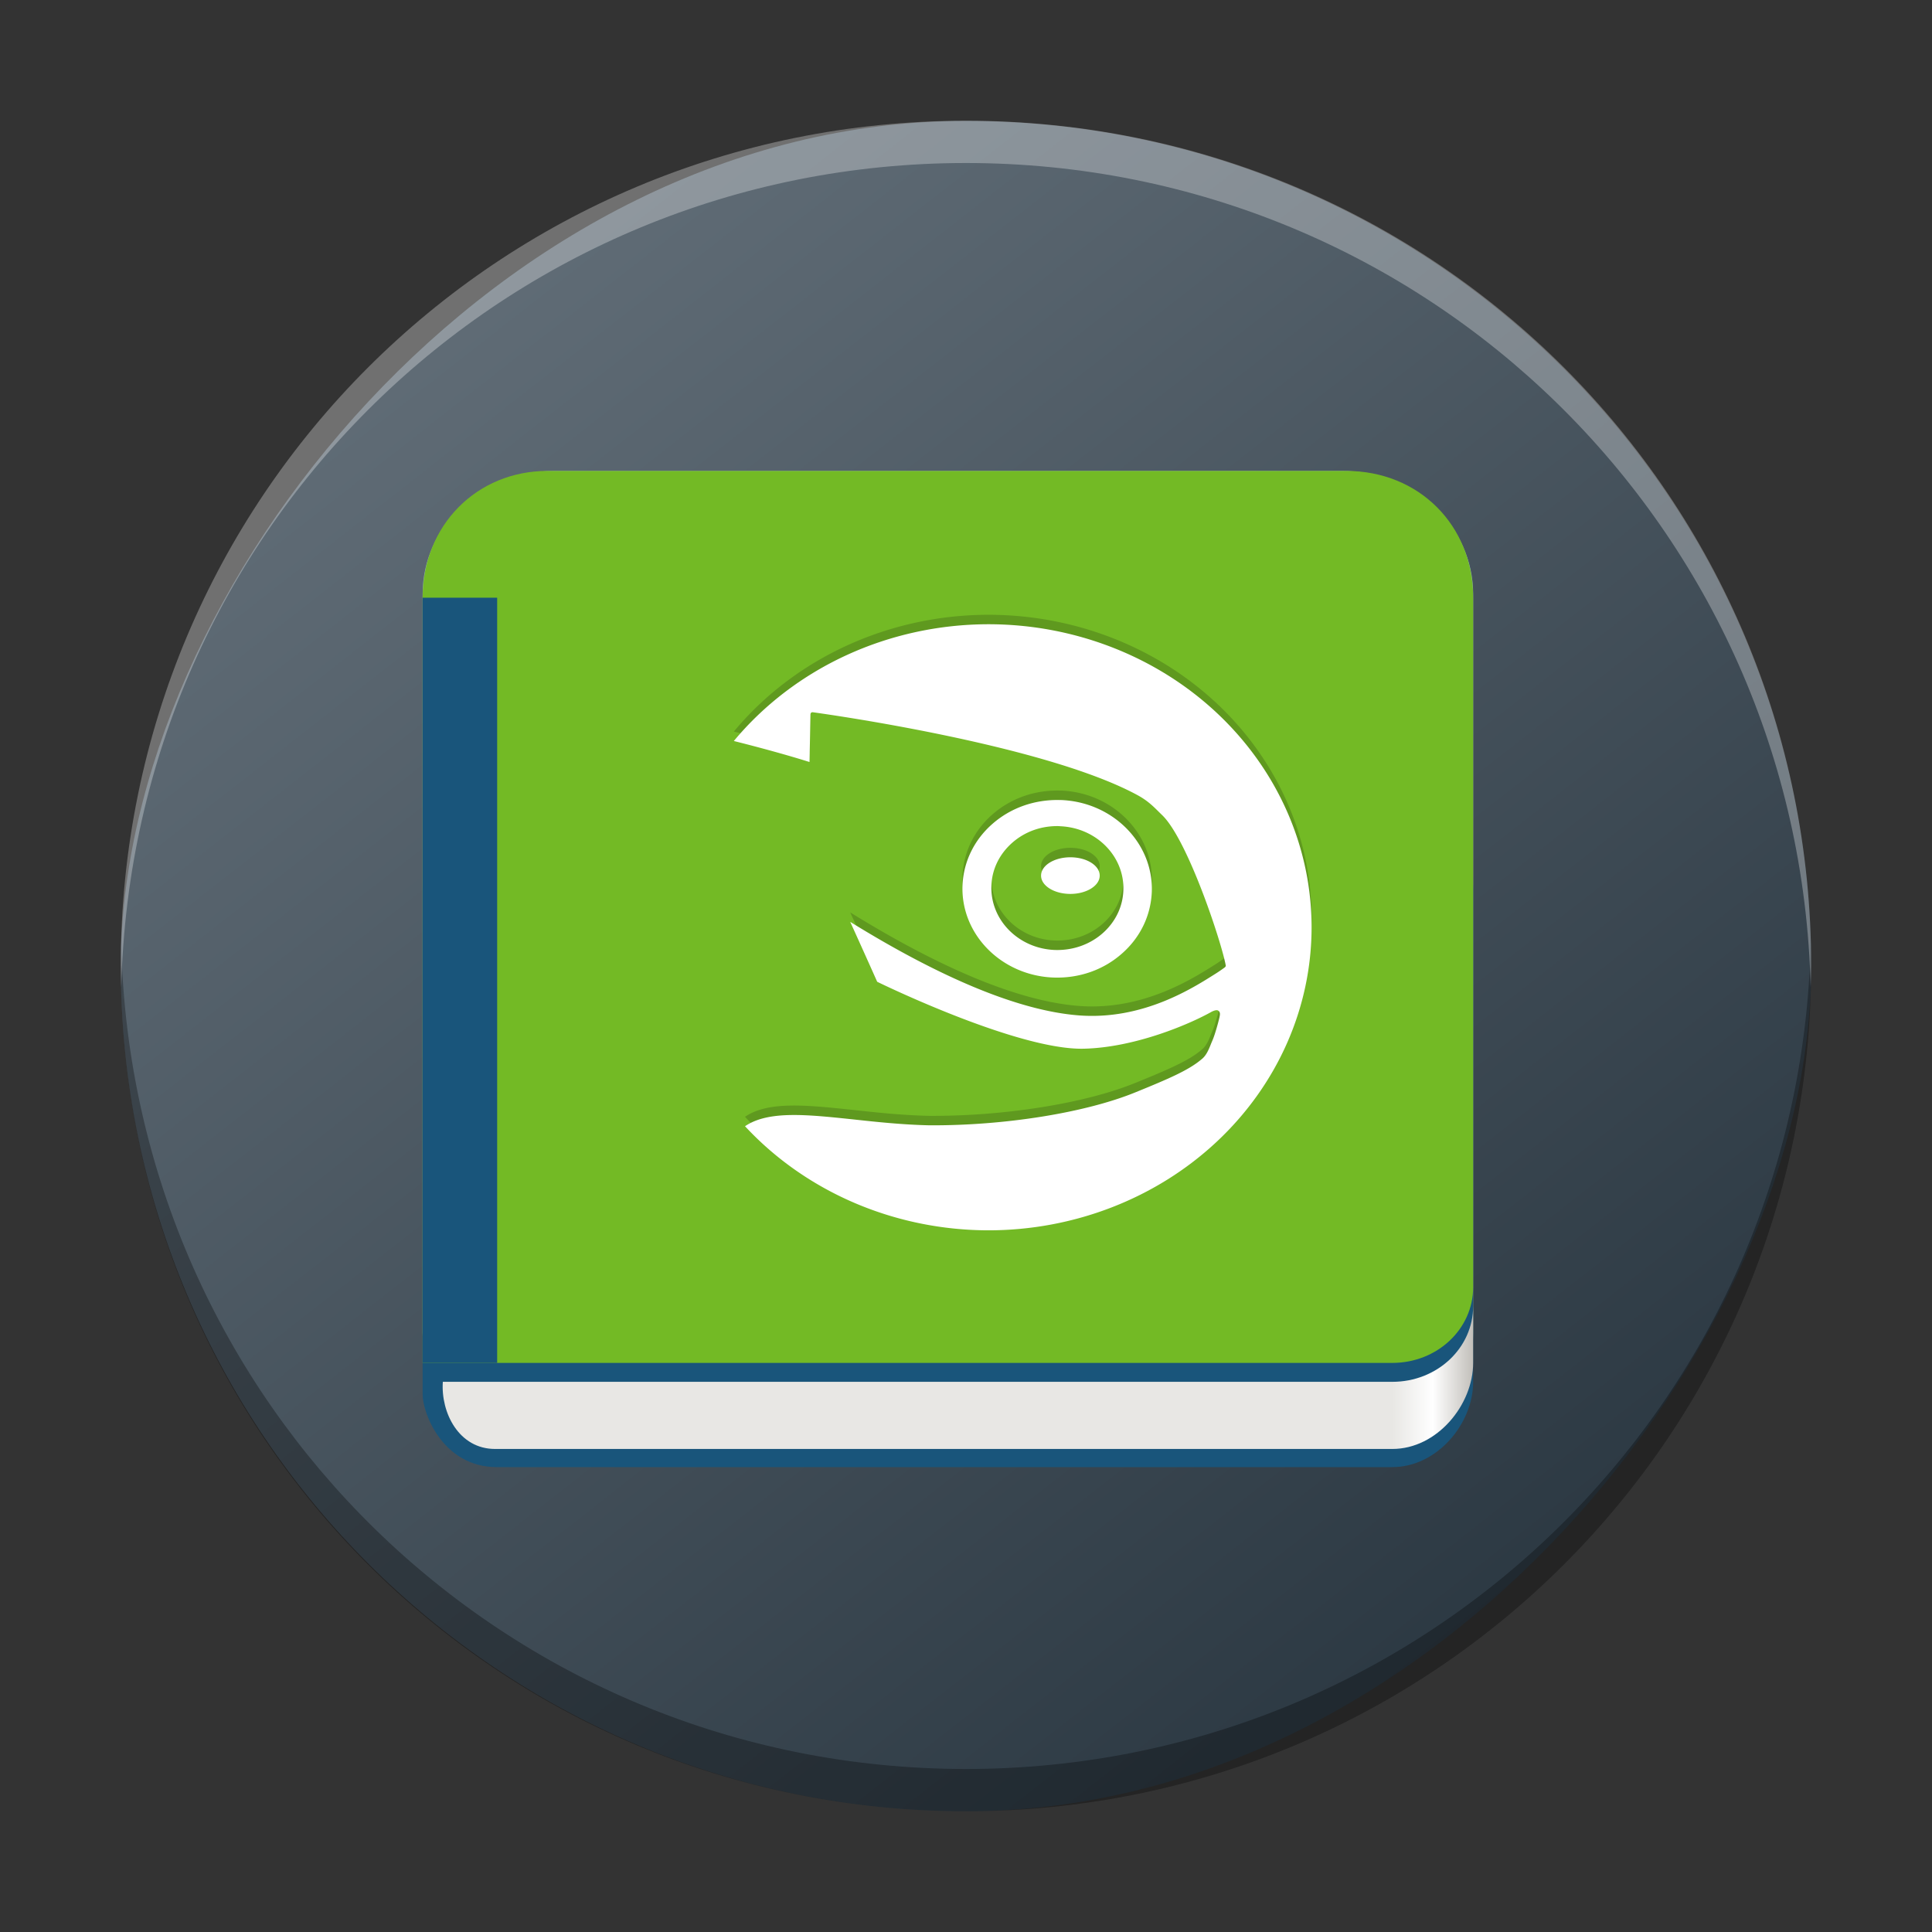 <?xml version="1.0" encoding="UTF-8" standalone="no"?>
<svg
   height="48"
   width="48"
   version="1.1"
   id="svg857"
   sodipodi:docname="org.opensuse.opensuse_welcome.svg"
   inkscape:version="1.2.1 (9c6d41e410, 2022-07-14)"
   xmlns:inkscape="http://www.inkscape.org/namespaces/inkscape"
   xmlns:sodipodi="http://sodipodi.sourceforge.net/DTD/sodipodi-0.dtd"
   xmlns:xlink="http://www.w3.org/1999/xlink"
   xmlns="http://www.w3.org/2000/svg"
   xmlns:svg="http://www.w3.org/2000/svg">
  <rect width="100%" height="100%" fill="#333333" stroke="none"/>
  <defs
     id="defs861">
    <linearGradient
       gradientTransform="matrix(1.05,0,0,1.05,-452.982,-525.934)"
       gradientUnits="userSpaceOnUse"
       x2="426.695"
       y2="499.921"
       y1="547.675"
       id="a-6"
       x1="389.32">
      <stop
         stop-color="#18222a"
         style="stop-color:#1e2b35;stop-opacity:1"
         id="stop216" />
      <stop
         stop-color="#566069"
         offset="1"
         style="stop-color:#6d7983;stop-opacity:1"
         id="stop218" />
    </linearGradient>
    <linearGradient
       id="d-3"
       gradientUnits="userSpaceOnUse"
       x1="10"
       x2="30"
       y1="10"
       y2="30"
       gradientTransform="matrix(0.822,0,0,0.778,-9.136,-31.888)">
      <stop
         offset="0"
         id="stop232" />
      <stop
         offset="1"
         stop-opacity="0"
         id="stop234" />
    </linearGradient>
    <linearGradient
       id="e-6"
       gradientUnits="userSpaceOnUse"
       x1="10"
       x2="22"
       y1="10"
       y2="22"
       gradientTransform="matrix(0.822,0,0,0.778,-9.136,-31.888)">
      <stop
         offset="0"
         stop-color="#171e25"
         id="stop219" />
      <stop
         offset="1"
         stop-opacity="0"
         id="stop221" />
    </linearGradient>
    <linearGradient
       id="b-7">
      <stop
         offset="0"
         stop-color="#292c2f"
         id="stop237" />
      <stop
         offset="1"
         stop-opacity="0"
         id="stop239" />
    </linearGradient>
    <linearGradient
       id="a-5"
       gradientUnits="userSpaceOnUse"
       x1="567.307"
       x2="567.307"
       y1="691.461"
       y2="39.516">
      <stop
         offset="0"
         stop-color="#73ba25"
         id="stop242" />
      <stop
         offset="1"
         stop-color="#96cb5c"
         id="stop244" />
    </linearGradient>
    <linearGradient
       id="linearGradient1777"
       gradientTransform="matrix(0.536,0,0,0.5,-251.268,-266.798)"
       gradientUnits="userSpaceOnUse"
       x1="409.571"
       x2="409.571"
       y1="543.798"
       y2="503.798">
      <stop
         offset="0"
         stop-color="#73ba25"
         id="stop840-3" />
      <stop
         offset="1"
         stop-color="#96cb5c"
         id="stop842-5" />
    </linearGradient>
    <linearGradient
       id="linearGradient1781"
       gradientTransform="matrix(0.714,0,0,0.8,-43.819,-16.498)"
       gradientUnits="userSpaceOnUse"
       x1="4"
       x2="4"
       y1="27"
       y2="2">
      <stop
         offset="0"
         stop-color="#173f4f"
         id="stop825-6" />
      <stop
         offset="1"
         stop-color="#516f7b"
         id="stop827-2" />
    </linearGradient>
    <linearGradient
       id="linearGradient1785"
       gradientUnits="userSpaceOnUse"
       x1="17"
       x2="17"
       y1="30"
       y2="27"
       gradientTransform="matrix(0.714,0,0,0.714,-43.819,-16.327)">
      <stop
         offset="0"
         stop-color="#292c2f"
         stop-opacity=".6"
         id="stop820-9" />
      <stop
         offset="1"
         stop-color="#292c2f"
         stop-opacity=".4"
         id="stop822-1" />
    </linearGradient>
    <linearGradient
       id="linearGradient1789"
       gradientUnits="userSpaceOnUse"
       x1="17"
       x2="28"
       y1="14"
       y2="25"
       gradientTransform="matrix(0.714,0,0,0.714,-43.819,-16.327)">
      <stop
         offset="0"
         stop-color="#292c2f"
         id="stop835-2" />
      <stop
         offset="1"
         stop-opacity="0"
         id="stop837-7" />
    </linearGradient>
    <linearGradient
       id="linearGradient1793"
       gradientUnits="userSpaceOnUse"
       x1="17"
       x2="17"
       y1="22"
       y2="6"
       gradientTransform="matrix(0.714,0,0,0.714,-43.819,-16.327)">
      <stop
         offset="0"
         stop-color="#eff0f1"
         id="stop830-0" />
      <stop
         offset="1"
         stop-color="#fcfcfc"
         id="stop832-9" />
    </linearGradient>
    <linearGradient
       inkscape:collect="always"
       xlink:href="#linearGradient22063-0"
       id="linearGradient22065-6"
       x1="-14"
       y1="6"
       x2="-14"
       y2="-10"
       gradientUnits="userSpaceOnUse"
       gradientTransform="matrix(1.631,0,0,1.631,46.388,28.013)" />
    <linearGradient
       inkscape:collect="always"
       id="linearGradient22063-0">
      <stop
         style="stop-color:#a3be8c;stop-opacity:1;"
         offset="0"
         id="stop22059-6" />
      <stop
         style="stop-color:#8fbcbb;stop-opacity:1;"
         offset="1"
         id="stop22061-2" />
    </linearGradient>
    <linearGradient
       inkscape:collect="always"
       xlink:href="#lg0"
       id="linearGradient4339"
       gradientUnits="userSpaceOnUse"
       gradientTransform="matrix(0.251,0,0,0.235,7.488,8.922)"
       x1="108"
       y1="106"
       x2="116"
       y2="106" />
    <linearGradient
       id="lg0"
       x1="108"
       y1="106"
       x2="116"
       y2="106"
       gradientUnits="userSpaceOnUse"
       gradientTransform="matrix(0.5,0,0,0.5,-120.569,4.375)">
      <stop
         offset="0"
         stop-color="#e8e7e4"
         id="stop3771" />
      <stop
         offset="0.5"
         stop-color="#ffffff"
         id="stop3773" />
      <stop
         offset="1"
         stop-color="#c2bfba"
         id="stop3775" />
    </linearGradient>
  </defs>
  <sodipodi:namedview
     id="namedview859"
     pagecolor="#ffffff"
     bordercolor="#666666"
     borderopacity="1.0"
     inkscape:showpageshadow="2"
     inkscape:pageopacity="0.0"
     inkscape:pagecheckerboard="0"
     inkscape:deskcolor="#d1d1d1"
     showgrid="true"
     inkscape:zoom="7.375"
     inkscape:cx="-15.457627"
     inkscape:cy="25.559322"
     inkscape:window-width="1920"
     inkscape:window-height="1000"
     inkscape:window-x="0"
     inkscape:window-y="0"
     inkscape:window-maximized="1"
     inkscape:current-layer="svg857">
    <inkscape:grid
       type="xygrid"
       id="grid291"
       originx="0"
       originy="0" />
  </sodipodi:namedview>
  <linearGradient
     id="c"
     gradientUnits="userSpaceOnUse"
     x1="17"
     x2="17"
     y1="30"
     y2="27"
     gradientTransform="matrix(0.714,0,0,0.714,-43.819,-16.327)">
    <stop
       offset="0"
       stop-color="#292c2f"
       stop-opacity=".6"
       id="stop820" />
    <stop
       offset="1"
       stop-color="#292c2f"
       stop-opacity=".4"
       id="stop822" />
  </linearGradient>
  <linearGradient
     id="b"
     gradientTransform="matrix(0.714,0,0,0.8,-43.819,-16.498)"
     gradientUnits="userSpaceOnUse"
     x1="4"
     x2="4"
     y1="27"
     y2="2">
    <stop
       offset="0"
       stop-color="#173f4f"
       id="stop825" />
    <stop
       offset="1"
       stop-color="#516f7b"
       id="stop827" />
  </linearGradient>
  <linearGradient
     id="e"
     gradientUnits="userSpaceOnUse"
     x1="17"
     x2="17"
     y1="22"
     y2="6"
     gradientTransform="matrix(0.714,0,0,0.714,-43.819,-16.327)">
    <stop
       offset="0"
       stop-color="#eff0f1"
       id="stop830" />
    <stop
       offset="1"
       stop-color="#fcfcfc"
       id="stop832" />
  </linearGradient>
  <linearGradient
     id="d"
     gradientUnits="userSpaceOnUse"
     x1="17"
     x2="28"
     y1="14"
     y2="25"
     gradientTransform="matrix(0.714,0,0,0.714,-43.819,-16.327)">
    <stop
       offset="0"
       stop-color="#292c2f"
       id="stop835" />
    <stop
       offset="1"
       stop-opacity="0"
       id="stop837" />
  </linearGradient>
  <linearGradient
     id="a"
     gradientTransform="matrix(0.536,0,0,0.5,-251.268,-266.798)"
     gradientUnits="userSpaceOnUse"
     x1="409.571"
     x2="409.571"
     y1="543.798"
     y2="503.798">
    <stop
       offset="0"
       stop-color="#73ba25"
       id="stop840" />
    <stop
       offset="1"
       stop-color="#96cb5c"
       id="stop842" />
  </linearGradient>
  <rect
     width="41.998"
     x="-44.999"
     y="3.004"
     rx="20.999"
     height="41.996"
     transform="scale(-1,1)"
     style="display:inline;fill:url(#a-6);stroke-width:2.94;stroke-opacity:0.55"
     id="rect223"
     ry="20.998" />
  <path
     style="display:inline;opacity:0.3;fill:#000000;fill-opacity:1;stroke-width:2.94;stroke-opacity:0.55"
     d="M 3.013,23.477 C 3.009,23.652 3,23.826 3,24.002 3,35.635 12.366,45 23.999,45 35.633,45 44.998,35.635 44.998,24.002 c 0,-0.176 -0.008,-0.349 -0.013,-0.525 -0.277,11.388 -9.534,20.473 -20.987,20.473 -11.457,0 -20.709,-9.085 -20.986,-20.473"
     id="path225" />
  <path
     d="M 3.013,24.523 C 3.009,24.348 3,24.175 3,23.998 3,12.365 12.366,3 23.999,3 c 11.633,0 20.999,9.365 20.999,20.998 0,0.176 -0.008,0.35 -0.013,0.525 C 44.708,13.135 35.452,4.05 23.999,4.05 c -11.457,0 -20.709,9.085 -20.986,20.473"
     style="display:inline;opacity:0.3;fill:#ffffff;fill-opacity:1;stroke-width:2.94;stroke-opacity:0.55"
     id="path229" />
  <path
     d="M 10.5,14.759 C 10.5,13.069 11.961,11.7 13.762,11.7 H 33.337 c 1.802,0 3.263,1.369 3.263,3.059 V 33.11 c 0,1.689 -1.461,3.059 -3.263,3.059 H 13.762 C 11.961,36.169 10.5,34.799 10.5,33.11 Z"
     id="path738-9"
     style="fill:url(#linearGradient22065-6);fill-opacity:1;stroke-width:1.631" />
  <path
     d="m 12.508,20.215 c -1.112,0 -2.008,0.839 -2.008,1.882 L 10.5,34.65 c 0,0.45 0.495,1.8 1.845,1.8 h 22.247 c 1.112,0 2.008,-1.076 2.008,-2.118 v -12.234 c 0,-1.043 -0.895,-1.882 -2.008,-1.882 z"
     id="path3780-8"
     style="fill:#19557b;fill-opacity:1;stroke-width:0.243"
     sodipodi:nodetypes="ssccsssss" />
  <path
     fill="url(#lg0)"
     d="m 36.6,32.449 c 0,1.043 -0.895,1.882 -2.008,1.882 H 11.002 c -0.052,0.768 0.398,1.668 1.298,1.668 h 22.292 c 1.112,0 2.008,-1.096 2.008,-2.139 z"
     id="path3784-2"
     style="fill:url(#linearGradient4339);stroke-width:0.243"
     sodipodi:nodetypes="csccssc" />
  <path
     fill="#73ba25"
     d="m 10.5,14.85 7e-6,19.011 h 24.092 c 1.112,0 2.008,-0.839 2.008,-1.882 V 14.85 c 0,-1.8 -1.35,-3.15 -3.15,-3.15 H 13.6 C 11.85,11.7 10.5,13.05 10.5,14.85 Z"
     id="path3786-6"
     style="stroke-width:0.243"
     sodipodi:nodetypes="ccsssscc" />
  <rect
     fill="#19557b"
     width="1.852"
     height="19.011"
     x="10.5"
     y="14.85"
     id="rect3790-4"
     style="stroke-width:0.225"
     ry="0" />
  <path
     fill="#5f991f"
     d="m 24.554,15.274 a 8.031,7.529 0 0 0 -6.322,2.901 c 0.98,0.245 1.673,0.456 1.88,0.522 0.003,-0.119 0.024,-1.188 0.024,-1.188 0,0 0.002,-0.024 0.017,-0.037 0.018,-0.016 0.044,-0.011 0.044,-0.011 0.258,0.035 5.757,0.799 8.075,2.065 0.286,0.157 0.428,0.324 0.604,0.493 0.641,0.621 1.487,3.204 1.578,3.737 0.003,0.021 -0.024,0.044 -0.036,0.052 h -2.58e-4 c -0.066,0.048 -0.138,0.098 -0.209,0.143 -0.548,0.345 -1.812,1.174 -3.433,1.039 -1.456,-0.121 -3.359,-0.904 -5.652,-2.321 0.225,0.495 0.448,0.991 0.67,1.488 0.332,0.162 3.538,1.693 5.12,1.663 1.274,-0.025 2.637,-0.608 3.183,-0.915 0,0 0.12,-0.068 0.172,-0.03 0.057,0.041 0.041,0.105 0.028,0.169 -0.034,0.147 -0.11,0.414 -0.162,0.542 l -0.044,0.104 c -0.062,0.157 -0.122,0.302 -0.238,0.392 -0.321,0.274 -0.834,0.492 -1.637,0.819 -1.242,0.509 -3.256,0.833 -5.127,0.822 -0.67,-0.014 -1.317,-0.084 -1.885,-0.146 -1.166,-0.123 -2.115,-0.224 -2.694,0.169 a 8.031,7.529 0 0 0 6.045,2.586 8.031,7.529 0 0 0 8.031,-7.529 8.031,7.529 0 0 0 -8.031,-7.529 z m 1.791,4.368 c -0.629,-0.019 -1.228,0.189 -1.687,0.591 -0.459,0.401 -0.722,0.947 -0.745,1.536 -0.043,1.215 0.974,2.239 2.269,2.283 0.631,0.02 1.23,-0.188 1.689,-0.593 0.458,-0.4 0.721,-0.946 0.745,-1.535 0.044,-1.214 -0.974,-2.24 -2.27,-2.283 z m -0.02,0.65 c 0.906,0.03 1.615,0.744 1.585,1.592 -0.014,0.409 -0.198,0.789 -0.518,1.07 -0.32,0.28 -0.739,0.426 -1.179,0.413 -0.904,-0.031 -1.613,-0.745 -1.582,-1.595 0.013,-0.411 0.201,-0.791 0.52,-1.071 0.319,-0.28 0.735,-0.426 1.175,-0.411 z m 0.268,0.772 c -0.402,0 -0.728,0.203 -0.728,0.456 0,0.25 0.325,0.454 0.728,0.454 0.402,0 0.729,-0.204 0.729,-0.454 0,-0.253 -0.326,-0.456 -0.729,-0.456 z"
     id="path3792-9"
     style="stroke-width:0.243" />
  <path
     fill="#ffffff"
     d="m 24.554,15.509 a 8.031,7.529 0 0 0 -6.322,2.901 c 0.98,0.245 1.673,0.456 1.88,0.522 0.003,-0.119 0.024,-1.188 0.024,-1.188 0,0 0.002,-0.024 0.017,-0.037 0.018,-0.016 0.044,-0.011 0.044,-0.011 0.258,0.035 5.757,0.799 8.075,2.065 0.286,0.157 0.428,0.324 0.604,0.493 0.641,0.621 1.487,3.204 1.578,3.737 0.003,0.021 -0.024,0.044 -0.036,0.052 h -2.6e-4 c -0.066,0.048 -0.138,0.098 -0.209,0.143 -0.548,0.345 -1.812,1.174 -3.433,1.039 -1.456,-0.121 -3.359,-0.904 -5.652,-2.321 0.225,0.495 0.448,0.991 0.67,1.488 0.332,0.162 3.538,1.693 5.12,1.663 1.274,-0.025 2.637,-0.608 3.183,-0.915 0,0 0.12,-0.068 0.172,-0.03 0.057,0.041 0.041,0.105 0.028,0.169 -0.034,0.147 -0.11,0.414 -0.162,0.542 l -0.044,0.104 c -0.062,0.157 -0.122,0.302 -0.238,0.392 -0.321,0.274 -0.834,0.492 -1.637,0.819 -1.242,0.509 -3.256,0.833 -5.127,0.822 -0.67,-0.015 -1.317,-0.084 -1.885,-0.146 -1.166,-0.123 -2.115,-0.224 -2.694,0.169 a 8.031,7.529 0 0 0 6.045,2.586 8.031,7.529 0 0 0 8.031,-7.529 8.031,7.529 0 0 0 -8.031,-7.529 z m 1.791,4.368 c -0.629,-0.019 -1.228,0.189 -1.687,0.591 -0.459,0.401 -0.722,0.947 -0.745,1.536 -0.043,1.215 0.974,2.239 2.269,2.283 0.631,0.02 1.23,-0.188 1.689,-0.593 0.458,-0.4 0.721,-0.946 0.745,-1.535 0.044,-1.214 -0.974,-2.24 -2.27,-2.283 z m -0.02,0.65 c 0.906,0.03 1.615,0.744 1.585,1.592 -0.014,0.409 -0.198,0.789 -0.518,1.07 -0.32,0.28 -0.739,0.426 -1.179,0.413 -0.904,-0.031 -1.613,-0.745 -1.582,-1.595 0.013,-0.411 0.201,-0.791 0.52,-1.071 0.319,-0.28 0.735,-0.426 1.175,-0.411 z m 0.268,0.772 c -0.402,0 -0.728,0.203 -0.728,0.456 0,0.25 0.325,0.454 0.728,0.454 0.402,0 0.729,-0.204 0.729,-0.454 0,-0.253 -0.326,-0.456 -0.729,-0.456 z"
     id="path3794-5"
     style="stroke-width:0.243" />
</svg>
